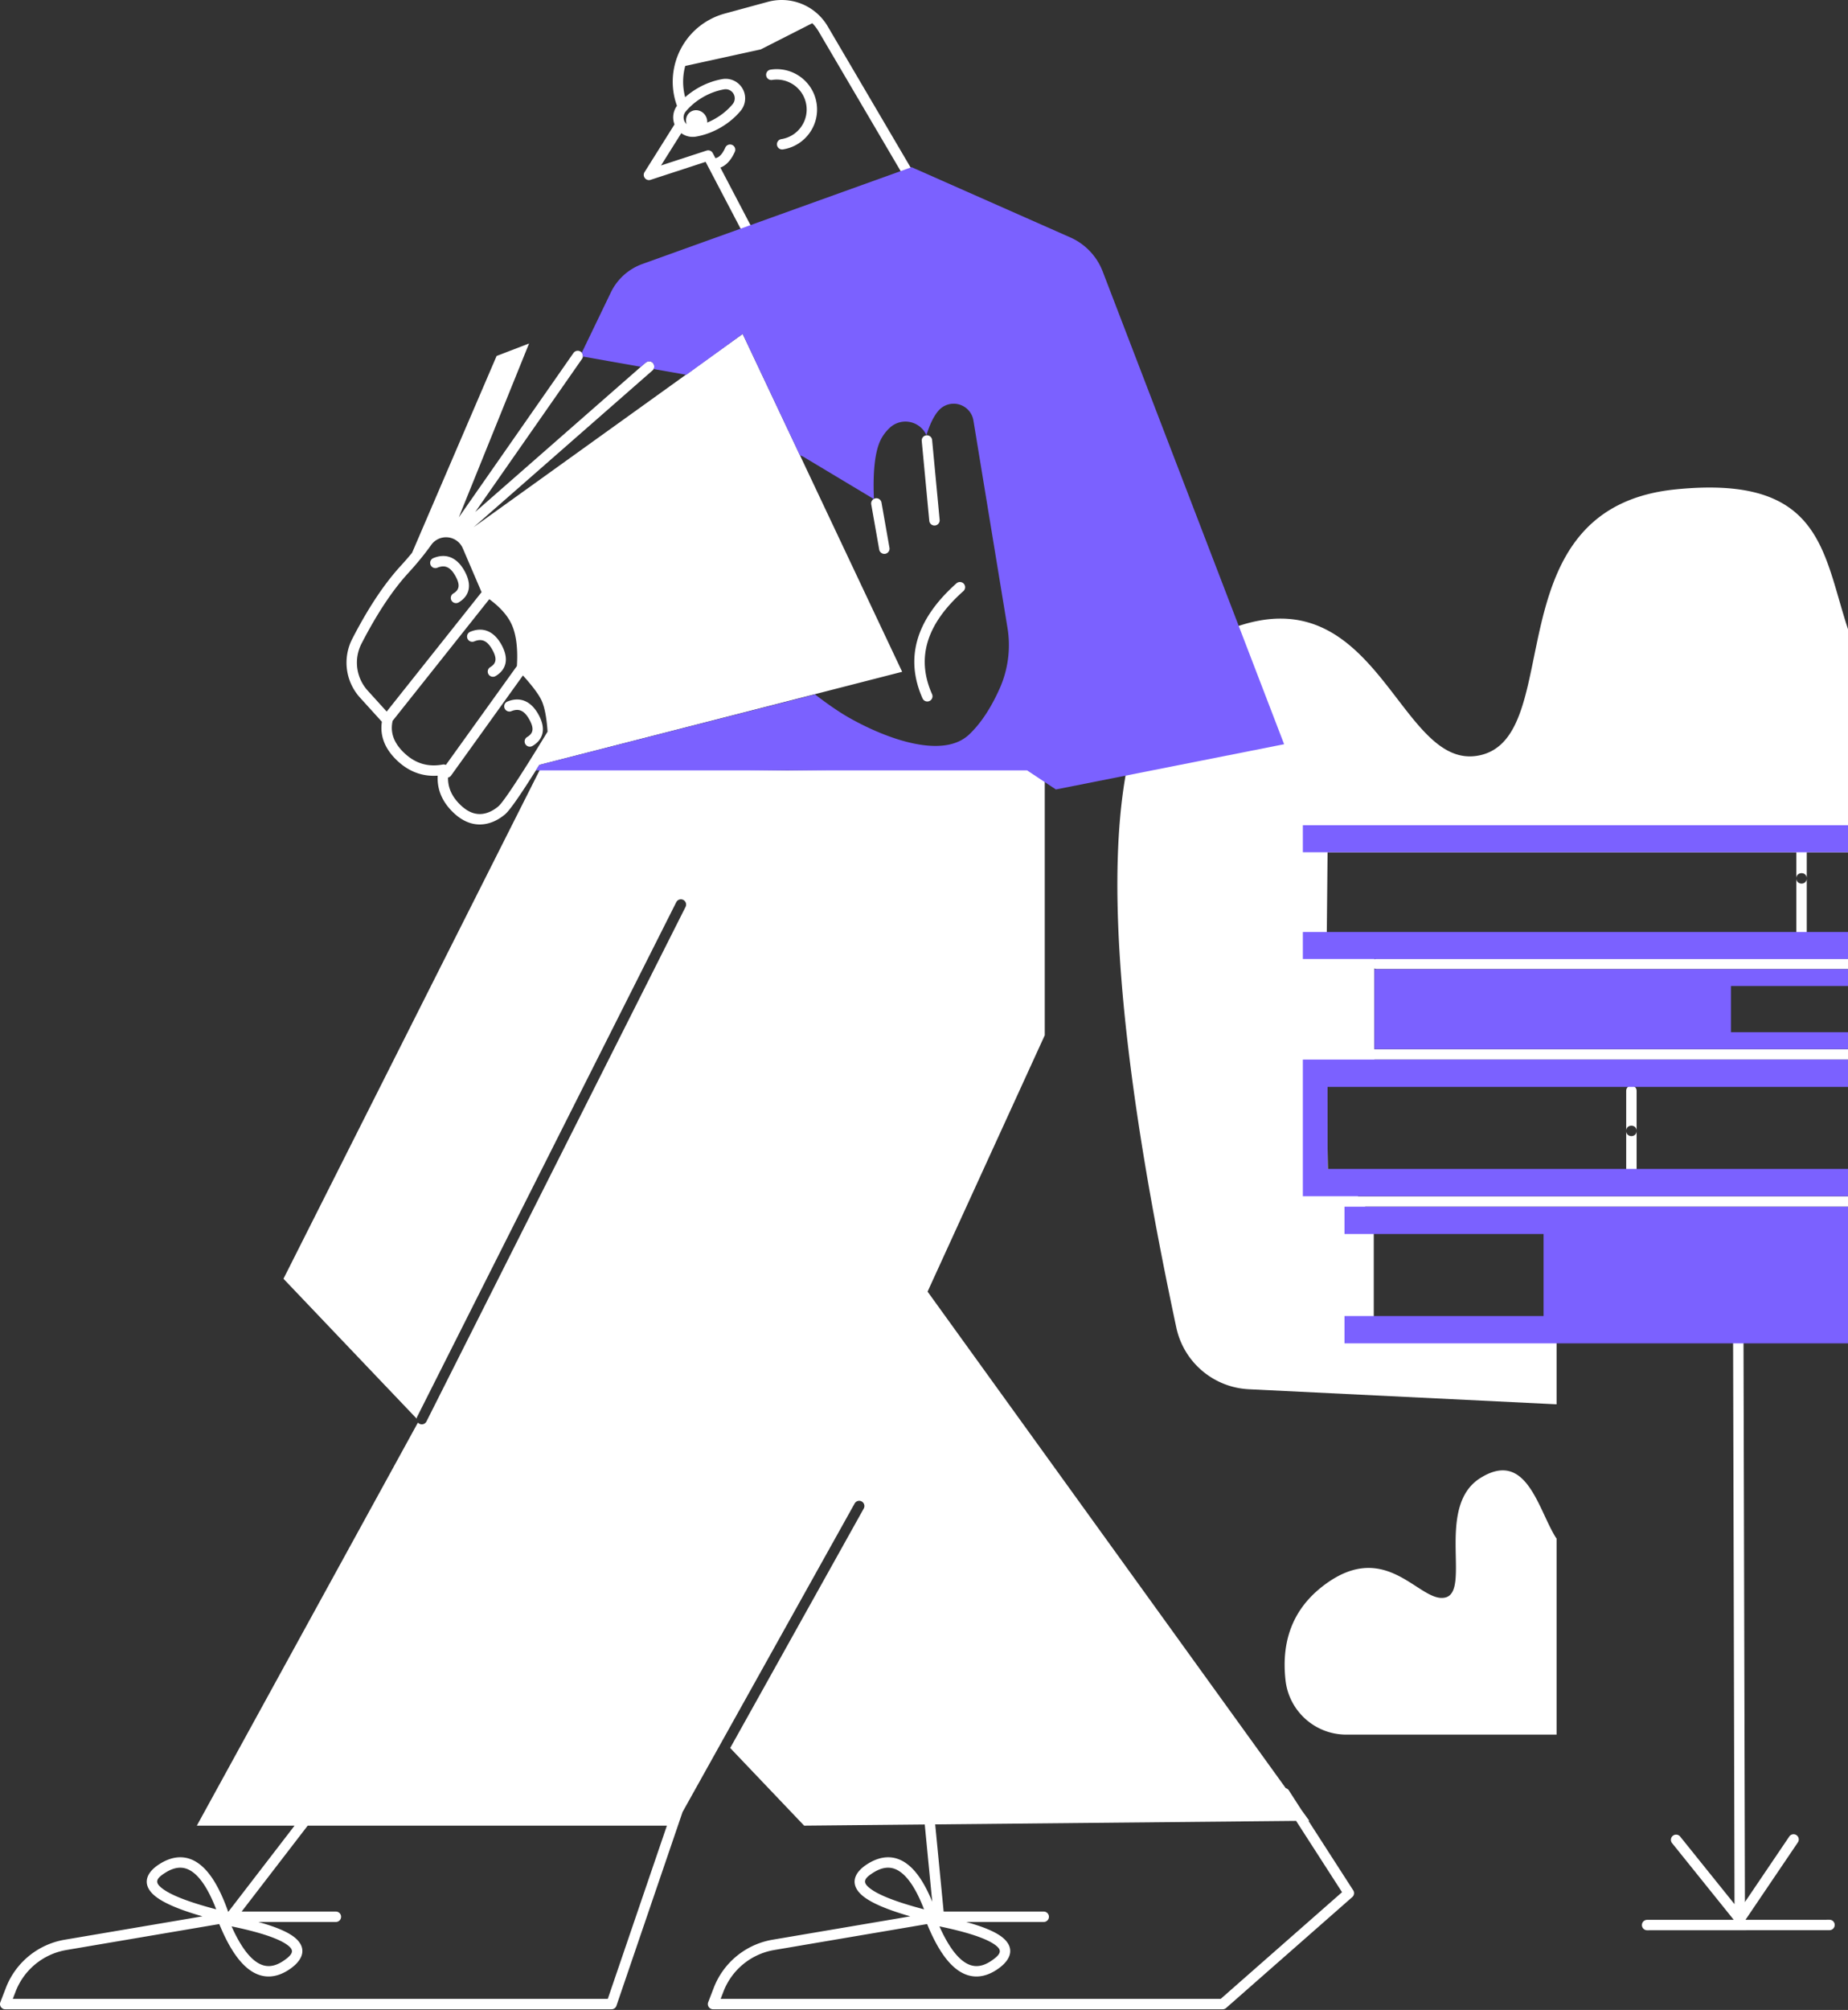 <svg width="998" height="1085" fill="none" xmlns="http://www.w3.org/2000/svg"><rect width="100%" height="100%" fill="#333333" stroke="none"/><path fill-rule="evenodd" clip-rule="evenodd" d="M975.73 460.071v42.656c0 3.748-5.622 3.748-5.622 0v-28.569c0-3.748 5.622-3.748 5.622 0 0 3.747-5.622 3.747-5.622 0v-14.087H716.947l-.533 55.299h25.83v2.519c.414-.24.894-.376 1.406-.376h388.48l7.77-7.113v-50.329H975.73zm150.26 63.063H743.65c-.512 0-.992-.137-1.406-.376v43.592h378.576l.18-16.513v-22.135l4.99-4.568zm-383.746 48.838v10.259h-25.83l.884 61.251c4.191-4.762 8.871-4.762 14.04 0a24.543 24.543 0 012.168 2.274H1121l15.84-7.027v-56.498h-16.19l.11-10.259H742.244zm286.416 150.416l90.09-.038 2.09-70.973H737.198c2.084 4.043 3.649 8.962 4.695 14.757v46.041l.351 10.334 98.379-.041v35.594l-166.19-8.132c-19.101-.934-35.181-14.609-39.173-33.312-45.916-215.163-42.151-337.998 11.295-368.504 97.034-55.385 105.571 70.068 152.763 59.566 47.192-10.502 6.162-133.466 105.557-143.503 99.395-10.036 74.137 57.972 108.155 107.348 34.01 49.376 56.96-68.351 153.73-68.003 107.55.388 104.23 76.457 104.23 148.71l-30.01 306.014c-1.06 10.816-10.42 18.897-21.27 18.365l-191.54-9.372.49-44.851zm-90.549.039l1.303-.001a2.811 2.811 0 012.16 2.728l.759 301.606 23.983-35.433a2.812 2.812 0 014.656 3.151l-28.326 41.852 45.362-.02a2.798 2.798 0 012.812 2.8c0 1.56-1.257 2.82-2.809 2.82l-98.492.05a2.81 2.81 0 11-.003-5.62l46.772-.03-33.301-41.4a2.811 2.811 0 014.381-3.524l29.346 36.484-.761-302.722a2.81 2.81 0 012.158-2.741zM222.532 298.41l45.655-106.25 17.533-6.745-37.951 93.865 61.922-88.729a2.81 2.81 0 114.61 3.217l-57.637 82.589 92.022-80.627a2.81 2.81 0 113.705 4.228l-96.572 84.613 145.264-104.308 86.125 182.38-195.945 50.262c-9.826 15.729-15.884 24.481-18.536 26.707-3.302 2.77-7.133 4.734-11.313 5.288-5.509.731-11.007-1.101-16.145-5.851-6.299-5.826-9.301-12.672-8.897-20.332-8.073.566-15.32-2.065-21.565-7.841-6.817-6.303-9.747-13.476-8.575-21.267l-11.81-13.017a28.11 28.11 0 01-4.17-31.76c8.504-16.505 17.218-29.632 26.165-39.387a168.704 168.704 0 006.115-7.035zm477.425 684.531l-194.912 1.89 4.566 47.059h54.049a2.812 2.812 0 012.811 2.81c0 1.55-1.259 2.81-2.811 2.81h-41.916c8.516 2.34 14.673 4.83 18.523 7.51 7.518 5.24 6.944 11.94-1.098 17.66-7.482 5.32-14.953 5.69-21.778.93-6.113-4.26-11.626-12.58-16.706-24.98l-82.54 14.01a35.82 35.82 0 00-27.448 22.44l-1.516 3.94h270.054l65.527-57.59-24.805-38.489zm-200.555 1.944l-65.127.632-39.937-41.931 72.107-129.23a2.811 2.811 0 10-4.909-2.74l-71.257 127.708-.032-.033-.228.5-21.412 38.374-35.701 104.575a2.805 2.805 0 01-2.66 1.9H2.813c-1.973 0-3.332-1.98-2.622-3.82l2.988-7.76a41.472 41.472 0 0131.753-25.97l74.395-12.62c-12.156-3.49-20.525-7.01-25.202-10.65-7.233-5.63-6.31-12.29 2.02-17.58 7.751-4.92 15.231-4.9 21.798.21 5.852 4.55 10.901 13.09 15.311 25.63l35.82-46.563h-52.775l119.393-217.586a2.81 2.81 0 004.613-.602l139.929-277.79a2.811 2.811 0 00-5.021-2.529L225.284 764.8a2.804 2.804 0 00-.288.991l-71.908-75.498 139.057-275.966 133.071 1.476 138.998-1.476v144.517l-63.283 138.393 193.425 268.03a2.807 2.807 0 011.674 1.203l6.731 10.444 4.3 5.958-.458.005 24.196 37.543a2.82 2.82 0 01-.507 3.64l-68.142 59.88c-.513.45-1.173.7-1.856.7H385.086c-1.974 0-3.333-1.98-2.623-3.82l2.988-7.76a41.473 41.473 0 0131.753-25.97l74.394-12.62c-12.157-3.49-20.525-7.01-25.203-10.65-7.233-5.63-6.31-12.29 2.02-17.58 7.751-4.92 15.231-4.9 21.798.21 4.954 3.86 9.333 10.57 13.236 20.14l-4.047-41.705zm-139.245.632h-193.99l-35.672 46.373h50.895a2.812 2.812 0 012.811 2.81c0 1.55-1.259 2.81-2.811 2.81h-41.916c8.516 2.34 14.673 4.83 18.523 7.51 7.518 5.24 6.944 11.94-1.098 17.66-7.483 5.32-14.953 5.69-21.778.93-6.113-4.26-11.626-12.58-16.707-24.98l-82.542 14.01a35.821 35.821 0 00-27.447 22.44l-1.516 3.94h321.327l31.921-93.503zm-255.666 25.373c-4.61-3.59-9.507-3.6-15.333.1-5.247 3.33-5.524 5.32-1.58 8.39 4.661 3.63 14.435 7.44 29.17 11.3-3.765-9.8-7.891-16.4-12.257-19.79zm33.845 48.11c4.79 3.34 9.682 3.1 15.306-.9 5.066-3.6 5.238-5.61 1.14-8.47-4.846-3.37-14.806-6.67-29.723-9.75 4.273 9.58 8.739 15.96 13.277 19.12zm348.425-48.11c-4.609-3.59-9.507-3.6-15.333.1-5.247 3.33-5.524 5.32-1.581 8.39 4.662 3.63 14.436 7.44 29.171 11.3-3.765-9.8-7.891-16.4-12.257-19.79zm33.845 48.11c4.79 3.34 9.682 3.1 15.306-.9 5.066-3.6 5.238-5.61 1.14-8.47-4.846-3.37-14.806-6.67-29.723-9.75 4.273 9.58 8.738 15.96 13.277 19.12zm320.017-122.629H727.056c-16.832 0-30.971-12.659-32.826-29.389-2.418-21.816 4.45-38.854 20.603-51.115 34.211-25.965 51.925 10.048 65.815 6.462 13.89-3.586-5.614-49.19 18.803-64.468 24.416-15.277 30.875 15.507 40.2 31.209.33.558.654 1.044.972 1.463v105.838zm186.297-56.88c1.16-.191 2.35-1.121 3.66-3.019 9.2-13.348 15.56-39.515 39.64-26.529 24.08 12.987 27.82 54.351 41.52 57.399 13.7 3.048 37.13-41.39 70.87-19.319 18.16 11.879 21.85 31.542 11.07 58.989a33.03 33.03 0 01-30.79 20.953l-136.94-.183.97-88.291zM386.359 85.367c1.964-.338 3.724-2.1 5.345-5.713a2.81 2.81 0 115.129 2.301c-1.981 4.415-4.595 7.336-7.803 8.51l21.463 40.982c15.903 13.742 30.369 16.144 44.02 7.614 14.197-8.871 30.417-14.927 48.641-18.172L442.145 17.065a23.184 23.184 0 00-3.477-4.532l-27.799 14.129-40.81 8.94a32.398 32.398 0 00-.039 16.868 41.37 41.37 0 016.814-4.9c4.179-2.412 8.577-4.034 13.181-4.857 5.731-1.025 11.207 2.79 12.231 8.521a10.54 10.54 0 01-2.317 8.65c-3.015 3.576-6.619 6.573-10.798 8.986-4.178 2.413-8.576 4.034-13.181 4.858a10.508 10.508 0 01-8.027-1.832L356.98 89.323l24.599-8.032a2.81 2.81 0 013.362 1.368l1.418 2.708zm-15.558-18.362c-.849-2.521.007-5.315 2.236-6.708 2.633-1.645 6.184-.71 7.932 2.087a6.18 6.18 0 01.935 3.79 36.436 36.436 0 004.417-2.172c3.619-2.09 6.718-4.668 9.31-7.742a4.918 4.918 0 00-4.626-8.013c-3.958.707-7.741 2.102-11.36 4.192-3.62 2.09-6.719 4.668-9.311 7.742a4.922 4.922 0 00.467 6.824zm-6.539.149a10.545 10.545 0 011.334-10.038c-6.448-17.667 1.021-37.812 18.137-46.777a38.116 38.116 0 017.666-3.01l23.182-6.314a28.81 28.81 0 0132.411 13.202l63.082 107.353c1.007 1.713-.034 3.902-1.998 4.202-19.154 2.927-36.007 8.948-50.584 18.057-16.06 10.035-33.304 7.066-51.093-8.493a2.803 2.803 0 01-.64-.812l-24.695-47.151-29.722 9.704c-2.5.816-4.651-1.94-3.253-4.166l16.173-25.757zm58.615 13.487a2.811 2.811 0 11-.879-5.552c8.816-1.397 14.831-9.676 13.435-18.492-1.397-8.816-9.676-14.831-18.492-13.435a2.811 2.811 0 01-.879-5.552c11.882-1.882 23.041 6.225 24.923 18.108 1.882 11.882-6.225 23.041-18.108 24.923zm57.485 215.114a2.812 2.812 0 01-5.537.976l-4.314-24.467a2.81 2.81 0 115.536-.976l4.315 24.467zm22.997 78.987a2.811 2.811 0 01-5.136 2.286c-9.724-21.846-3.479-42.747 18.291-62.125a2.811 2.811 0 113.738 4.199c-20.059 17.854-25.542 36.208-16.893 55.64zm4.092-94.13a2.81 2.81 0 01-5.597.529l-4.081-43.177a2.812 2.812 0 015.596-.529l4.082 43.177zm-243.21 42.83l-52.177 65.637a.672.672 0 01-.034.041 2.637 2.637 0 01-.037.213c-1.344 6.3.78 12.006 6.63 17.416 5.894 5.451 12.625 7.41 20.461 5.96a2.78 2.78 0 011.704.217l38.356-53.396c.601-9.686-.398-17.239-2.918-22.647-2.18-4.676-6.161-9.166-11.985-13.441zm-4.173-3.785l-10.139-23.67a9.84 9.84 0 00-17.058-1.831c-3.537 4.969-7.641 9.998-12.311 15.089-8.576 9.349-17.02 22.071-25.31 38.162a22.485 22.485 0 003.336 25.408l10.247 11.294 51.235-64.452zm22.34 44.965l-38.798 54.011a2.796 2.796 0 01-1.649 1.098c-.097 5.674 2.246 10.678 7.125 15.19 3.93 3.635 7.768 4.913 11.589 4.407 2.988-.397 5.889-1.884 8.438-4.023 2.678-2.247 11.797-16.014 26.596-40.352-.511-7.704-1.622-13.35-3.26-16.864-1.491-3.2-4.847-7.721-10.041-13.467zm-46.218-58.163a2.81 2.81 0 01-2.14-5.198c6.857-2.822 12.738-.314 16.765 6.872 4.058 7.242 3.09 13.37-3.114 17.053a2.81 2.81 0 11-2.87-4.834c3.33-1.977 3.759-4.69 1.08-9.471-2.711-4.836-5.658-6.094-9.721-4.422zm19.926 39.773a2.81 2.81 0 11-2.139-5.199c6.857-2.821 12.737-.314 16.765 6.872 4.058 7.242 3.089 13.371-3.114 17.054a2.811 2.811 0 01-2.87-4.834c3.33-1.977 3.759-4.691 1.08-9.471-2.711-4.837-5.659-6.094-9.722-4.422zm19.989 37.689a2.812 2.812 0 01-2.139-5.199c6.857-2.822 12.737-.314 16.765 6.872 4.058 7.242 3.089 13.37-3.114 17.053a2.811 2.811 0 11-2.87-4.833c3.33-1.977 3.759-4.691 1.08-9.472-2.711-4.836-5.659-6.093-9.722-4.421zm602.112 226.548c0-3.748 5.622-3.748 5.622 0v21.553c0 3.748-5.622 3.748-5.622 0v-43.107c0-3.747 5.622-3.747 5.622 0v21.554c0 3.747-5.622 3.747-5.622 0z" fill="#fff"/><path fill-rule="evenodd" clip-rule="evenodd" d="M370.663 202.322l-17.674-3.109c.246-.544.347-1.003.302-1.376-.083-.699-.249-1.737-1.25-2.359-1.356-.842-2.62-.374-4.175 1.005-.34.302-.925.808-1.754 1.518l-31.324-5.528a2.91 2.91 0 00-.243-1.487 2.735 2.735 0 00-.355-.584l15.702-32.568a30.212 30.212 0 0116.994-15.311l145.399-52.277 85.734 37.916a33.027 33.027 0 0117.475 18.367l97.99 255.216-123.256 24.414-15.552-10.287H289.375l1.892-2.981 148.881-38.034c6.455 4.986 12.873 9.447 18.206 12.474 21.06 11.952 50.961 22.376 64.946 9.231 6.176-5.805 11.659-14.018 16.449-24.64a57.626 57.626 0 004.332-33.034l-18.39-111.898c-.968-5.893-6.53-9.885-12.423-8.916a10.806 10.806 0 00-6.215 3.361c-2.551 2.781-4.799 7.27-6.745 13.468-2.824-6.257-10.185-9.04-16.442-6.216a12.434 12.434 0 00-3.524 2.391c-2.157 2.084-3.799 4.338-4.927 6.763-2.933 6.306-4.085 16.832-3.456 31.578l-38.075-22.831a5.826 5.826 0 00-1.851-.718l-30.949-65.606-30.421 22.058zm346.286 369.651h433.571v14.757H716.949V631h433.571v14.757H703.597v-73.784h13.352zm419.891-54.279H703.597v-14.586h433.243v-43.036H703.597v-14.585h446.923v72.378h-13.68v-.171zm-394.594 14.577v-9.136h408.274v9.136H934.786v24.946h215.734v9.135H742.246v-34.081zM1121 666.135v59.027H726.084v-14.756h107.513v-44.271H726.084v-14.756H1121v14.756z" fill="#7B61FF"/></svg>